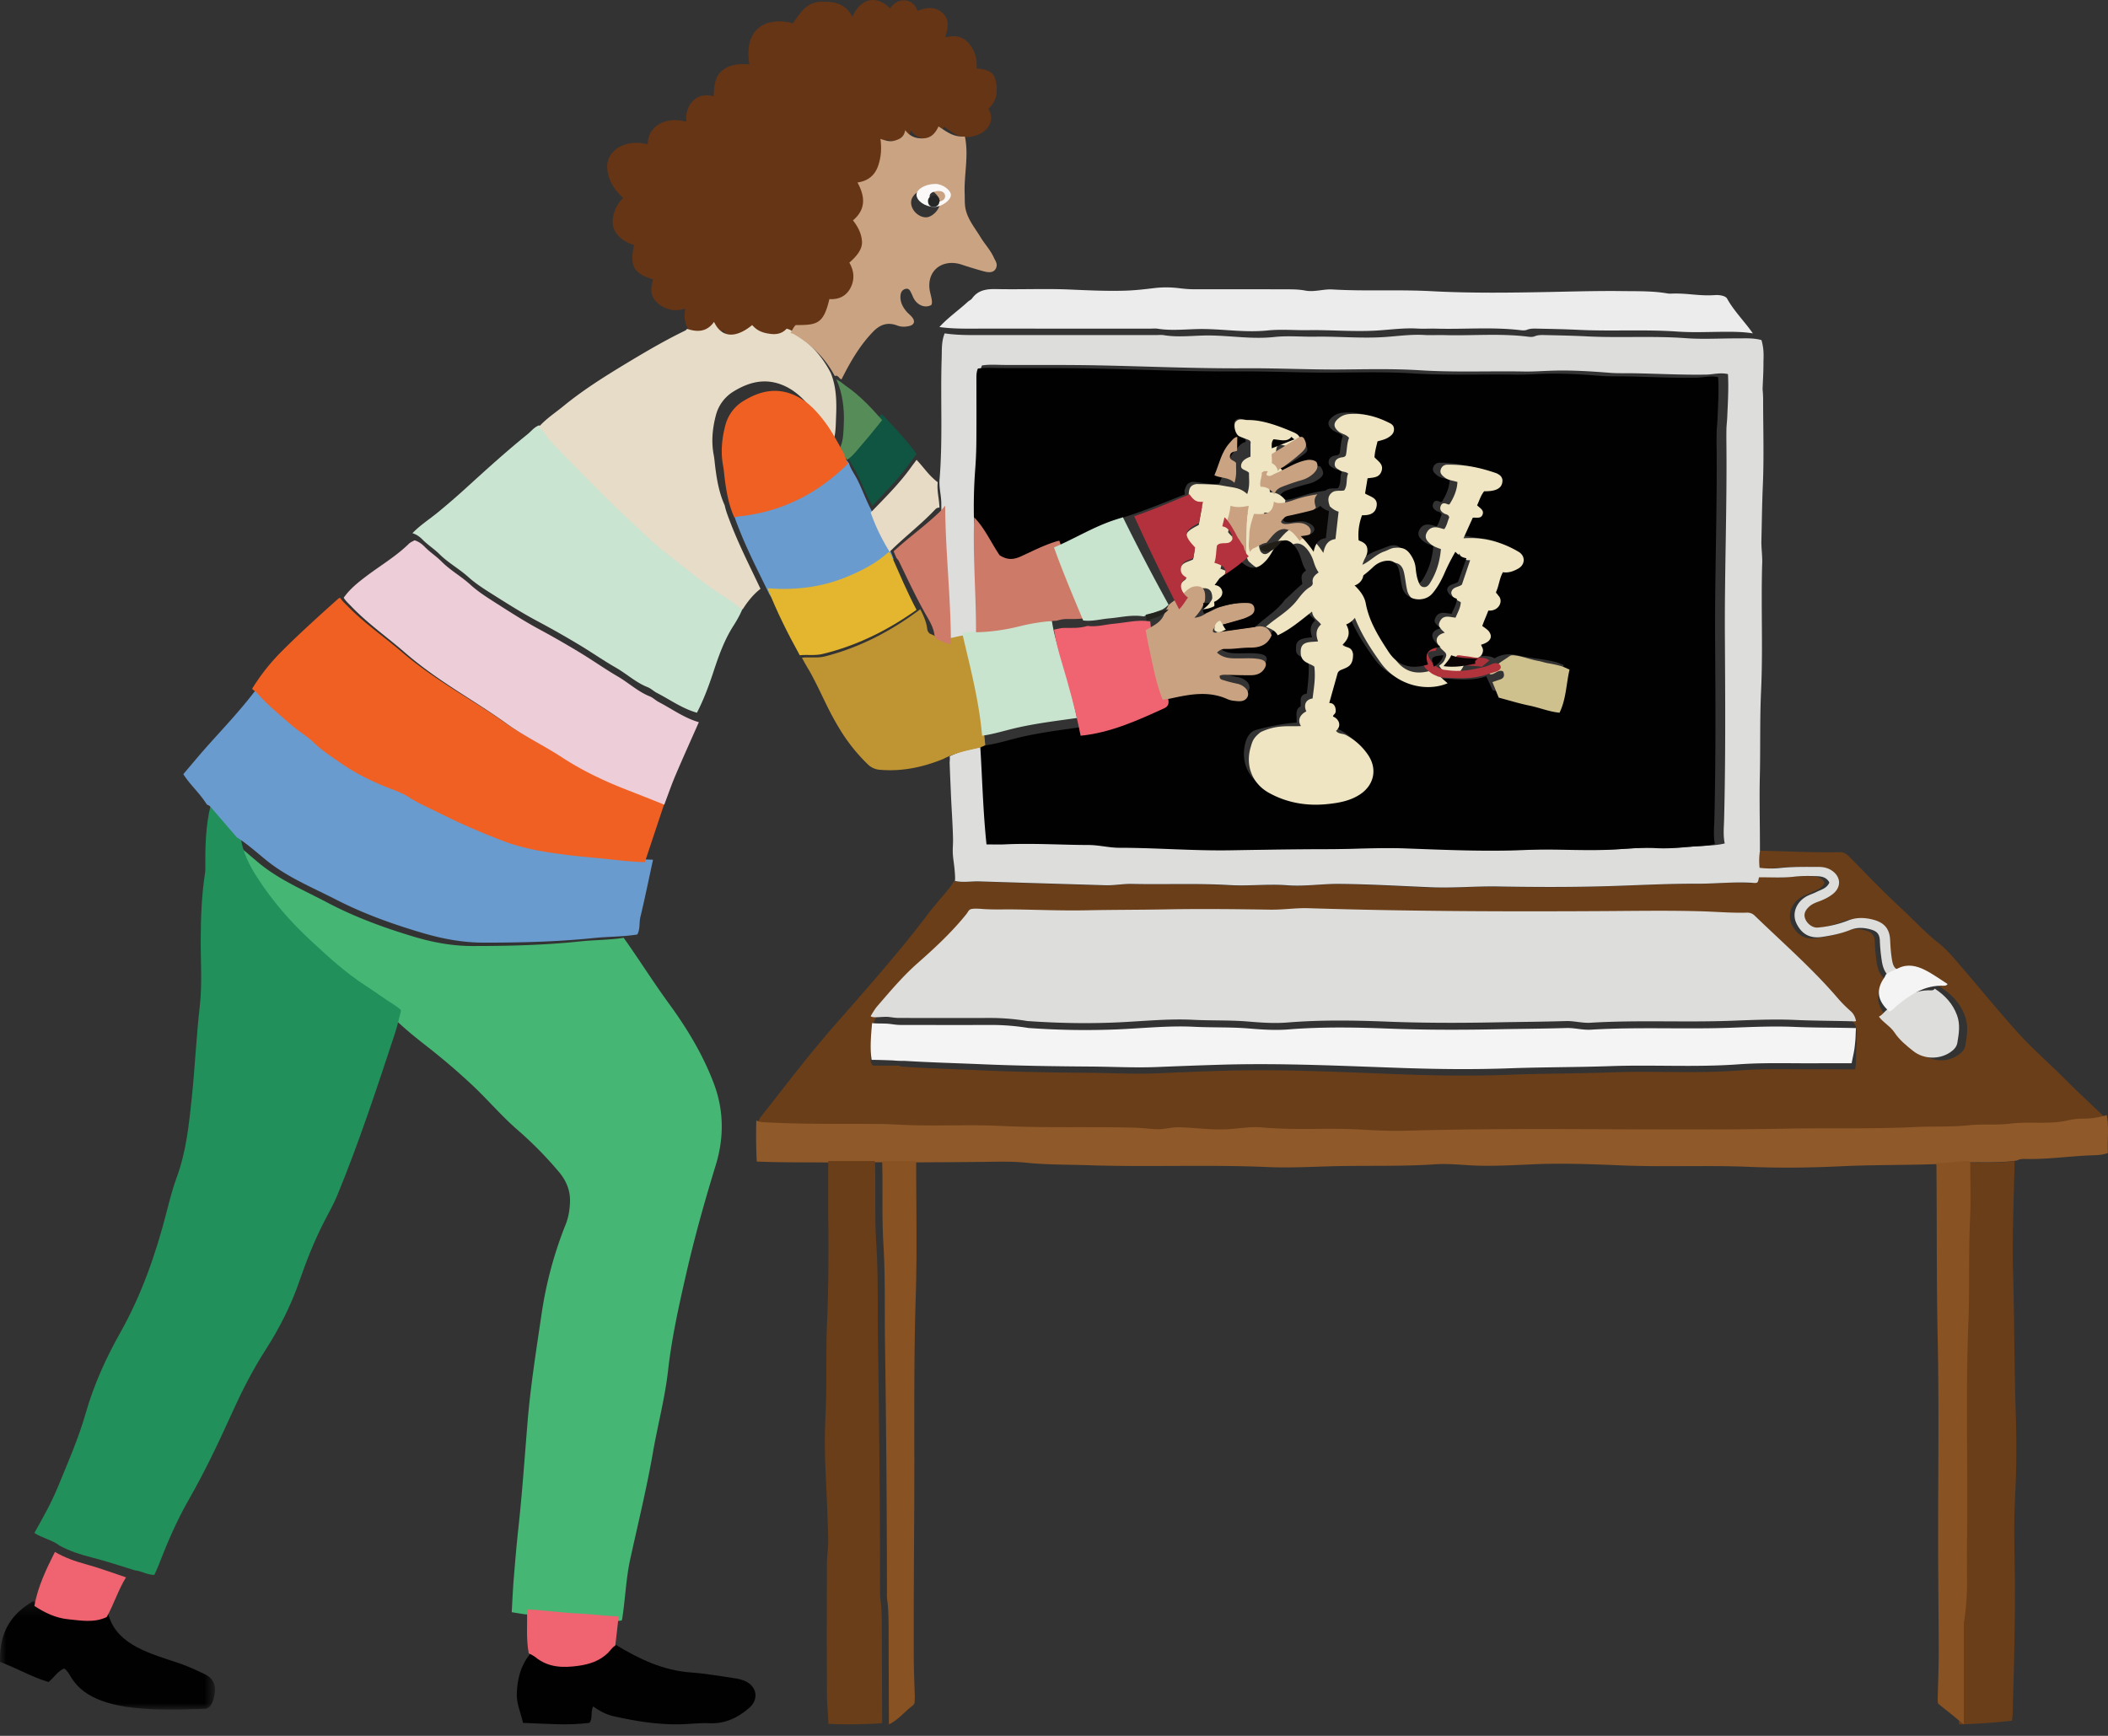 <svg xmlns="http://www.w3.org/2000/svg" xmlns:xlink="http://www.w3.org/1999/xlink" width="170" height="140"><rect width="100%" height="100%" fill="#333333" stroke="none"/><defs><path id="a" d="M0 9.006V.256h17.338v8.75z"/></defs><g fill="none" fill-rule="evenodd"><path fill="#6A3E19" d="M72.501 85.945c.138.096.3.083.453.093 2.028.135 4.06.189 6.09.283 2.966.137 5.938.182 8.91.204 1.785.014 3.57.12 5.358.04a422.15 422.15 0 015.156-.2c4.939-.157 9.869.112 14.802.29 2.834.103 5.677.132 8.509.023 2.722-.106 5.446-.088 8.168-.19 3.435-.13 6.878.113 10.314-.154 2.141-.167 4.287-.074 6.43-.092.912-.008 2.013.006 2.922.006.11-.668.043-1.076.089-1.765.07-.447-.018-.753.049-1.108-.02-.394-.074-.734-.381-1.02-.378-.353-.74-.73-1.064-1.133-2.047-2.537-4.432-4.739-6.696-7.062a.815.815 0 00-.653-.267c-1.251.036-2.499-.083-3.749-.12-2.545-.074-5.09-.032-7.637-.015-7.994.053-15.989.022-23.98-.245-1.029-.034-2.047.138-3.07.123-2.814-.042-5.627-.079-8.44-.024-2.143.042-4.286.033-6.429.08-1.94.04-3.884-.047-5.826-.075-.915-.012-1.836.034-2.743-.055-.526-.051-.831.088-1.132.483-1.166 1.533-2.528 2.877-3.927 4.188-1.202 1.125-2.224 2.422-3.263 3.7-.478.587-.328 1.153-.396 1.983-.037.449-.154.937-.15 1.414.003.175-.059.366.191.615h2.095zM60.98 90.974c-.017-.106.185-.582.335-.84 1.952-2.478 3.77-4.894 5.844-7.27 2.59-2.969 5.223-5.903 7.607-9.053.57-.754 1.203-1.46 1.8-2.193.14-.173.253-.37.378-.555.657.157 1.32.017 1.981.04 3.367.113 6.735.211 10.103.316.715.022 1.42-.126 2.136-.11 2.611.06 5.223-.063 7.835.096 1.535.094 3.077-.108 4.616.015 1.385.11 2.762-.122 4.146-.112 2.478.02 4.95.173 7.425.276 1.785.075 3.563-.097 5.35-.065 3.034.055 6.071.065 9.109-.035 2.273-.074 4.546-.199 6.824-.19 1.537.007 3.074-.18 4.615-.066.085.006.173-.012.247-.019.145-.112-.004-.456.224-.524.878-.006 1.84.141 2.75.032.58-.07 1.16-.064 1.74-.045.418.014.855.05 1.095.527-.2.482-.665.578-1.05.778-.276.144-.586.23-.85.394-.798.497-1.101 1.406-.749 2.165.419.901 1.1 1.276 2.063 1.125.773-.12 1.542-.275 2.268-.576.526-.218 1.044-.197 1.573-.055.578.156.786.39.8 1.006.012.503.074.998.14 1.492.071.545.218 1.066.668 1.434-.035.082-.058.172-.105.245-.674 1.04-.559 1.99.38 2.894.349.502.908.797 1.239 1.323.39.62.942 1.092 1.496 1.551.826.685 2.04.717 2.918.106.288-.2.52-.455.575-.804.12-.758.244-1.507-.024-2.28-.335-.971-.958-1.668-1.77-2.227-.579-.404-1.13-.859-1.744-1.196-.625-.344-1.315-.531-2.015-.142-.484-.068-.671-.247-.774-.83-.099-.557-.134-1.123-.162-1.69-.043-.911-.46-1.414-1.317-1.654-.68-.19-1.357-.22-2.034.044-.793.311-1.614.526-2.464.591-.39.03-.811-.275-.984-.68-.165-.388-.036-.695.24-.98.213-.22.464-.343.74-.445.44-.163.87-.36 1.236-.663.67-.556.638-1.379-.065-1.89-.321-.233-.686-.318-1.073-.32-1.026-.003-2.051-.023-3.075.084a6.908 6.908 0 01-1.682-.011 5.316 5.316 0 01.027-1.379c2.252.014 4.502.179 6.755.115.342-.01.58.135.815.373 1.362 1.378 2.701 2.782 4.12 4.097 1.022.946 1.962 1.982 3.06 2.847.741.584 1.34 1.334 1.958 2.051 1.531 1.776 3.007 3.6 4.586 5.335 1.11 1.22 2.36 2.286 3.517 3.454 1.079 1.087 2.208 2.122 3.31 3.185.14.135.21.243.314.49-.62.178-1.25.284-1.896.28a5.304 5.304 0 00-1.227.13c-1.53.347-3.139.07-4.68.26-1.1.135-2.217.011-3.332.126-1.435.147-2.888.066-4.335.137-3.408.168-6.822.064-10.235.127-10.267.19-20.54-.126-30.81.162-1.242.034-2.488-.022-3.735-.091-2.624-.146-5.26.073-7.888-.163-.913-.082-1.82.07-2.728.13-1.339.091-2.667-.108-4.002-.147-.608-.017-1.186.168-1.79.153-.622-.016-1.242-.106-1.857-.121-3.59-.09-7.18.036-10.772-.134-2.484-.118-4.98.02-7.466-.07-.773-.028-1.552-.077-2.328-.083-3.121-.023-6.244.034-9.363-.14-.206-.012-.397-.037-.577-.138z"/><path fill="#46B674" d="M50.295 75.634c1.25 1.758 2.396 3.59 3.669 5.333 1.447 1.983 2.715 4.08 3.59 6.383.827 2.171.85 4.393.169 6.617-.88 2.87-1.695 5.761-2.365 8.687-.596 2.602-1.182 5.212-1.48 7.871-.253 2.24-.838 4.417-1.224 6.632-.501 2.873-1.195 5.707-1.821 8.555-.34 1.548-.4 3.138-.633 4.702-.012.085-.03.17-.048.266-.272.109-.542-.018-.798.048-1.033-.031-2.06-.178-3.09-.222-1.32-.056-2.626-.256-3.944-.308l-1.051-.17c.05-.871.084-1.734.154-2.593.114-1.4.23-2.8.383-4.197.31-2.837.504-5.686.738-8.53.244-2.96.713-5.884 1.144-8.814a31.8 31.8 0 011.929-7.138c.232-.584.33-1.19.35-1.825.03-.953-.32-1.739-.911-2.436a30.759 30.759 0 00-3.328-3.375c-1.264-1.096-2.348-2.375-3.56-3.525a53.258 53.258 0 00-3.804-3.254c-.981-.77-1.95-1.55-2.823-2.446-.105-.108-.202-.187-.36-.346-.182-.137-.303-.285-.522-.422-.786-.49-1.522-1.061-2.294-1.565-1.583-1.03-2.938-2.31-4.305-3.591-1.638-1.534-3.085-3.223-4.288-5.124-.62-.98-1.135-1.997-1.294-3.165.86.557 1.603 1.261 2.39 1.912 1.657 1.371 3.636 2.2 5.51 3.19 2.212 1.17 4.564 2.032 6.964 2.753 1.558.469 3.142.763 4.759.762 2.9 0 5.8-.068 8.691-.373 1.163-.123 2.342-.104 3.503-.292"/><path fill="#22905B" d="M19.422 67.59c.161 1.168.684 2.187 1.313 3.167 1.222 1.902 2.69 3.592 4.354 5.127 1.388 1.282 2.764 2.562 4.37 3.594.785.504 1.532 1.075 2.33 1.566.377.269.489.34.54.42.023.034-.007.15-.053.312-.149.583-.244 1.016-.431 1.585-1.444 4.38-2.885 8.762-4.64 13.034-.297.723-.688 1.4-1.045 2.096-.796 1.551-1.442 3.165-2.007 4.812-.677 1.973-1.616 3.818-2.743 5.576-1.028 1.603-1.894 3.297-2.675 5.026-1.086 2.402-2.214 4.78-3.525 7.072-.967 1.69-1.734 3.476-2.43 5.29-.096.249-.215.487-.333.753-.564.004-1.034-.32-1.564-.367-1.147-.348-2.283-.74-3.444-1.03-.912-.227-1.79-.513-2.615-.955-.606-.468-1.39-.604-2.052-1.03.688-1.228 1.36-2.413 1.88-3.676.817-1.98 1.676-3.941 2.268-6.008.647-2.262 1.615-4.404 2.77-6.453 1.737-3.084 2.883-6.38 3.755-9.787.238-.928.476-1.862.808-2.76.768-2.079.986-4.254 1.215-6.426.257-2.441.36-4.896.641-7.338.21-1.82.068-3.662.078-5.494.01-1.787.079-3.569.357-5.338.018-.11.018-.223.016-.334-.016-1.722.017-3.44.443-5.123.094.055.21.09.277.169.718.836 1.429 1.679 2.142 2.52"/><path fill="#DDDDDC" d="M141.93 68.635a5.093 5.093 0 00-.027 1.355 7.14 7.14 0 001.69.012c1.028-.106 2.058-.086 3.089-.083.388.001.755.085 1.078.315.707.501.739 1.31.065 1.856-.369.299-.799.491-1.242.651-.277.1-.53.222-.742.437-.278.28-.408.583-.242.965.173.397.596.696.988.667a8.743 8.743 0 002.476-.58c.68-.261 1.361-.231 2.043-.044.862.236 1.28.73 1.324 1.624.028.558.063 1.114.162 1.662.104.572.292.748.778.815-.321.168-.67.287-.954.52-.452-.361-.6-.873-.672-1.408a13.201 13.201 0 01-.14-1.466c-.014-.605-.222-.835-.803-.988-.532-.14-1.053-.16-1.581.053-.73.296-1.502.448-2.278.567-.968.148-1.653-.22-2.073-1.106-.355-.746-.05-1.639.752-2.127.265-.161.576-.246.854-.387.386-.197.855-.291 1.055-.765-.242-.468-.68-.504-1.101-.518-.582-.019-1.164-.024-1.747.045-.915.107-1.931.042-2.814.049-.048.021-.03.325-.174.434a.656.656 0 01-.249.019c-1.548-.112-3.093.071-4.636.065-2.29-.01-4.573.114-6.857.187-3.052.097-6.103.087-9.152.034-1.795-.032-3.581.137-5.375.064-2.486-.102-4.97-.253-7.46-.272-1.39-.01-2.773.218-4.165.11-1.547-.12-3.096.078-4.638-.014-2.624-.156-5.248-.035-7.872-.094-.72-.017-1.428.13-2.146.107-3.384-.103-6.768-.2-10.151-.31-.664-.023-1.33.115-1.99-.04.04-.126.013-.484.005-.598-.062-.915-.191-1.285-.17-1.997.006-.225.024-.522.02-.742-.024-1.239-.121-2.475-.172-3.713-.033-.814-.073-1.631-.1-2.448-.006-.174.042-.35-.001-.55.935-.472 1.792-.587 2.803-.803.161 2.611.223 5.231.502 7.86.561 0 1.01.018 1.456-.004 2.288-.11 4.574.045 6.86.051.826.003 1.651.224 2.477.225 3.03.001 6.053.256 9.084.203a480.6 480.6 0 017.873-.09c2.086-.002 4.168-.139 6.258-.063 3.272.12 6.546.27 9.824.128 2.511-.11 5.027.12 7.539-.06 1.006-.073 2.015-.139 3.026-.088.719.036 1.438.01 2.151-.07.861-.098 1.74-.044 2.653-.26-.139-.668-.066-1.31-.05-1.954.124-4.892.092-9.785.063-14.677-.032-5.228.177-10.455.122-15.684a40.13 40.13 0 01.002-1.072c.005-.335.053-.669.066-1 .048-1.153.123-2.308.058-3.468-.623-.146-1.196.032-1.772.042-1.975.033-3.946-.081-5.92-.111-.605-.01-1.214.014-1.816-.034-1.565-.125-3.13-.223-4.7-.172-.74.024-1.48.08-2.219.067-2.802-.05-5.603.077-8.407-.1-2.08-.132-4.173-.084-6.26-.065-2.603.023-5.204-.113-7.807-.096-3.993.027-7.981-.159-11.971-.237-2.49-.048-4.983-.024-7.474-.033-.603-.002-1.207-.058-1.817.042-.132.303-.119.614-.119.924.001 1.632.01 3.263-.003 4.895a32.977 32.977 0 01-.09 2.275 40.827 40.827 0 00-.097 4.484c-.118 3.083.16 6.16.15 9.24-.287.018-.585-.024-.843.154-.622.041-1.214.324-1.853.223.004-3.705-.412-7.394-.423-11.098-.01-.671-.211-1.33-.132-2.006.257-3.223.055-6.452.162-9.675.021-.66-.026-1.36.242-2.004 1.132.17 2.273.135 3.413.136h13.669c.201 0 .408-.024.605.01 1.19.203 2.527.007 3.723.023 1.765.025 3.404.314 5.173.123 1.087-.117 2.197-.008 3.297-.025 1.85-.03 3.693.15 5.549.031 1.088-.07 2.178-.235 3.277-.167.514.03 1.033-.008 1.548.007 2.26.066 4.525-.153 6.781.128.176.021.378.038.533-.027.306-.128.616-.107.927-.1 1.093.023 2.186.046 3.28.102 2.66.136 5.327-.05 7.992.146 1.362.1 2.737.015 4.106.018.669.002 1.341-.05 1.998.136.161.564.19 1.007.16 1.715.001 1.043-.04 1.357-.07 2.245a9 9 0 01.044 1c.003 2.255.074 4.513-.024 6.764-.065 1.49-.078 2.979-.116 4.468-.015.584.102 1.334.06 1.92-.096 3.619.073 6.758-.087 10.228-.105 2.274-.045 4.543-.098 6.813-.047 2.018.014 4.036.007 6.054"/><path fill="#663515" d="M56.145 27.153c-.805-.516-1.058-1.277-.886-2.262-.815.27-1.508.106-2.137-.373-.694-.528-.691-1.238-.457-1.99-1.571-.462-1.895-1.047-1.534-2.772-.757-.19-1.551-.782-1.699-1.574-.135-.725.246-1.67.82-2.224-1.168-1.007-1.597-2.511-1.047-3.402.531-.86 1.756-1.254 3.035-.914-.033-1.43 1.43-2.302 3.12-1.822-.175-1.171.687-2.482 2.183-2.052.057-.781.067-1.592.755-2.124.64-.493 1.383-.505 2.14-.452-.536-3.13 1.676-3.85 3.498-3.308.6-.796 1.05-1.723 2.303-1.744 1.072-.018 1.955.133 2.506 1.23.53-1.337 1.828-1.935 3.043-.684.614-.99 1.91-.823 2.196.195.638-.27 1.39-.402 2.016.15.629.553.431 1.247.235 1.981.766-.2 1.423-.093 1.93.524.463.562.642 1.217.594 1.978.528.076 1.159.117 1.417.657.225.468.224.914.185 1.413-.033.42-.33.919-.654 1.187.564.933-.024 1.762-.832 2.096-.199.082-.417.116-.627.173-1.056.087-1.462-.407-2.126-.829-.271.596-.62.955-1.226.976-.55.02-1.036-.106-1.457-.67-.091.586-.46.741-.843.856-.387.117-.73-.01-1.148-.143.1.764.057 1.492-.187 2.207-.27.79-.814 1.243-1.664 1.368.64 1.182.67 2.217-.363 3.104.406.467.68.947.75 1.78.054.742-.664 1.359-1.04 1.686.393.696.431 1.381.103 2.043-.349.706-.975.996-1.712.94-.479 2.086-1.025 2.124-2.722 2.132-.034.044-.096.11-.142.185-.094.152-.179.308-.267.462-.47.508-1.058.483-1.655.362-.384-.079-.76-.197-1.116-.291-1.179.957-2.433.802-3.109-.61-.582.81-1.349.829-2.179.555"/><path fill="#699BCF" d="M19.095 67.531c-.713-.829-1.423-1.66-2.141-2.483-.067-.077-.184-.112-.277-.167-.499-.811-1.212-1.461-1.758-2.237-.038-.054-.073-.11-.136-.206.625-.732 1.243-1.483 1.891-2.21 1.298-1.456 2.646-2.872 3.831-4.421.053-.07.131-.119.197-.178.155.128.327.24.46.385.846.917 1.82 1.69 2.773 2.495.581.49 1.25.859 1.803 1.38.632.596 1.376 1.061 2.09 1.549 1.085.74 2.262 1.33 3.492 1.835.72.296 1.497.512 2.151.928.798.507 1.675.858 2.513 1.268a56.608 56.608 0 005.122 2.18c1.747.652 3.6.92 5.453 1.143.87.105 1.744.17 2.615.255 1.162.114 2.32.259 3.489.291-.335 1.539-.649 3.083-1.017 4.614-.114.471-.007.974-.252 1.418-1.178.186-2.375.167-3.555.288-2.936.301-5.88.368-8.824.368-1.64 0-3.25-.29-4.83-.75-2.438-.712-4.825-1.563-7.07-2.715-1.903-.976-3.911-1.793-5.594-3.145-.798-.642-1.553-1.336-2.426-1.885"/><path fill="#8F592A" d="M60.995 90.365c.18.104.37.13.576.143 3.116.179 6.236.12 9.354.144.774.006 1.553.057 2.325.086 2.484.093 4.977-.05 7.458.071 3.588.176 7.175.046 10.76.138.615.016 1.235.108 1.856.125.603.016 1.18-.175 1.788-.157 1.333.04 2.66.245 3.998.152.908-.064 1.813-.22 2.725-.135 2.624.244 5.258.018 7.88.168 1.246.072 2.49.13 3.731.093 10.259-.296 20.52.03 30.778-.166 3.409-.065 6.82.042 10.223-.13 1.446-.074 2.897.01 4.33-.142 1.115-.119 2.23.009 3.329-.13 1.54-.195 3.146.09 4.676-.269a5.141 5.141 0 011.226-.132 6.504 6.504 0 001.893-.29c.193 1.017.032 2.039.096 3.055-.41.155-.786.173-1.163.185-1.87.056-3.728.354-5.604.297a1.268 1.268 0 00-.586.128c-1.243.188-2.494.127-3.744.142-.954-.073-1.89.221-2.843.15-2.52.086-5.043.05-7.559.17-2.476.118-4.951.152-7.422.048-3.39-.143-6.781.024-10.167-.113-2.386-.095-4.772-.199-7.155-.098-1.515.064-3.029.154-4.544.115-1.159-.03-2.312-.19-3.475-.11-2.896.196-5.798.076-8.696.168-1.605.05-3.21.124-4.816.054-4.815-.21-9.634.015-14.448-.148-1.67-.057-3.343-.028-5.011-.202-1.154-.12-2.317-.08-3.477-.067-1.762.021-3.524.026-5.287.038l-2.828-.006H67.53v4.538c-.144-.334-.084-.689-.087-1.035-.008-1.14-.003-2.279-.003-3.483-2.17-.024-4.269.011-6.412-.078a42.183 42.183 0 01-.034-3.317"/><path fill="#F06022" d="M52.004 69.536c-1.158-.032-2.306-.18-3.458-.296-.863-.087-1.729-.153-2.591-.26-1.838-.227-3.673-.501-5.405-1.165a55.343 55.343 0 01-5.078-2.222c-.83-.419-1.699-.777-2.49-1.293-.649-.424-1.418-.644-2.132-.946-1.22-.515-2.386-1.117-3.46-1.871-.709-.497-1.446-.97-2.073-1.58-.547-.53-1.21-.905-1.786-1.405-.945-.82-1.91-1.61-2.748-2.544-.133-.148-.304-.262-.457-.392a16.367 16.367 0 012.297-2.935c1.506-1.517 3.097-2.944 4.687-4.37.03-.027.08-.03.12-.045.168.269.407.472.624.695 1.333 1.365 2.907 2.442 4.35 3.676 1.375 1.176 2.876 2.19 4.406 3.16 1.318.835 2.651 1.654 3.927 2.553 1.427 1.006 3.011 1.737 4.475 2.676 1.601 1.025 3.313 1.838 5.078 2.522 1.1.426 2.202.845 3.297 1.284l-1.583 4.758"/><path fill="#C9E4D0" d="M60.054 48.642c-.216.655-.538 1.255-.909 1.833-.732 1.142-1.183 2.413-1.605 3.695-.373 1.134-.788 2.252-1.336 3.313-1.177-.332-2.166-1.052-3.237-1.603-.253-.13-.466-.35-.726-.453-.953-.373-1.702-1.08-2.578-1.582-.95-.543-1.857-1.172-2.795-1.744a74.47 74.47 0 00-3.61-2.049c-1.181-.632-2.318-1.352-3.453-2.067-.705-.445-1.424-.894-2.04-1.45-.74-.665-1.617-1.137-2.33-1.846-.412-.41-.929-.735-1.35-1.16-.232-.236-.5-.43-.824-.525.611-.64 1.357-1.115 2.037-1.67a57.373 57.373 0 002.35-2.035c1.6-1.456 3.2-2.91 4.885-4.268.308-.248.547-.585.937-.726.423.205.578.659.885.974 2.293 2.347 4.622 4.656 7.063 6.847.706.634 1.39 1.3 2.142 1.873 1.768 1.346 3.49 2.76 5.406 3.898.378.225.676.57 1.088.745"/><path fill="#E7DCC7" d="M59.898 49.14c-.409-.18-.705-.533-1.08-.763-1.904-1.165-3.615-2.612-5.37-3.99-.748-.587-1.427-1.268-2.129-1.917-2.424-2.243-4.738-4.605-7.016-7.008-.305-.322-.46-.787-.88-.997.588-.676 1.333-1.153 2.012-1.71 1.557-1.276 3.254-2.346 4.962-3.38 1.593-.963 3.2-1.91 4.875-2.72.055-.026.094-.088.141-.133.827.277 1.592.258 2.171-.562.674 1.43 1.902 1.224 3.077.256.344.408.751.577 1.134.656.594.123 1.179.148 1.648-.366.1.037.209.059.3.114 1.386.843 2.492 1.973 3.251 3.456.47 1.15.483 2.36.43 3.579-.029.694-.017 1.393-.263 2.057-.495-.858-.948-1.746-1.55-2.533-.7-.917-1.475-1.725-2.57-2.151-1.403-.545-2.68-.195-3.888.547a3.17 3.17 0 00-1.415 1.899c-.282 1.057-.389 2.146-.176 3.244.047.245.067.496.095.745.133 1.132.316 2.252.788 3.297.095.466.273.9.44 1.34.705 1.85 1.603 3.606 2.445 5.388-.58.453-1.037 1.023-1.432 1.651"/><path fill="#EDCDD8" d="M33.43 43.576c.325.096.592.292.825.53.42.432.936.762 1.348 1.177.713.719 1.59 1.196 2.328 1.87.616.564 1.335 1.018 2.04 1.469 1.134.725 2.27 1.454 3.45 2.095a74.157 74.157 0 013.608 2.075c.938.58 1.845 1.217 2.793 1.767.875.51 1.624 1.225 2.576 1.603.26.104.474.327.727.459 1.07.558 2.058 1.288 3.234 1.625-.63 1.427-1.274 2.848-1.884 4.284-.331.777-.605 1.58-.904 2.37-1.082-.443-2.172-.864-3.26-1.293-1.744-.69-3.435-1.508-5.018-2.542-1.447-.945-3.013-1.682-4.424-2.696-1.26-.906-2.578-1.73-3.881-2.573-1.512-.976-2.996-1.999-4.355-3.184-1.426-1.242-2.983-2.328-4.3-3.703-.215-.225-.45-.43-.616-.7.504-.719 1.18-1.252 1.864-1.767 1.138-.858 2.372-1.583 3.4-2.593.123-.12.299-.183.45-.273"/><path fill="#ECECEC" d="M141.359 26.887c-.666-.11-1.324-.126-1.99-.128-1.363-.003-2.733.077-4.089-.017-2.654-.185-5.31-.01-7.959-.138-1.09-.053-2.177-.075-3.266-.097-.31-.007-.618-.027-.923.095-.154.061-.356.046-.531.025-2.247-.265-4.502-.059-6.752-.12-.514-.015-1.03.022-1.542-.008-1.095-.063-2.18.093-3.264.159-1.848.113-3.684-.058-5.526-.03-1.094.017-2.2-.087-3.283.024-1.762.181-3.394-.093-5.151-.116-1.192-.015-2.523.17-3.708-.023-.196-.031-.402-.008-.603-.008l-13.612-.001c-1.135 0-2.27.033-3.4-.128.681-.755 1.533-1.338 2.279-2.027.11-.102.271-.165.355-.281.485-.679 1.173-.77 1.98-.752 1.964.043 3.934-.05 5.895.035 1.49.065 2.98.135 4.47.092.768-.023 1.54-.11 2.308-.203a8.334 8.334 0 012.003-.001c.397.048.791.088 1.189.089 2.39.004 4.78-.003 7.17.006.62.002 1.235-.017 1.86.102.72.137 1.462-.134 2.185-.091 2.651.158 5.31-.003 7.953.138 3.213.172 6.424.127 9.63.064 1.936-.039 3.874-.095 5.81-.07 1.165.015 2.407-.018 3.562.178.11.019.222.033.331.028 1.36-.06 2.224.211 3.584.117.29-.02.824.035.962.29.522.959 1.456 1.902 2.073 2.797"/><path fill="#6A3E19" d="M66.792 98v-4.358h3.769c.072 2.22-.038 4.438.107 6.662.17 2.616.096 5.248.136 7.872.101 6.679.17 13.387.17 20.067 0 .225-.013.453.019.673.13.906.12 1.783.122 2.7.007 2.451.017 4.902.026 7.353 0 0-.319.037-.496.044-1.245.055-2.526.095-3.843.013-.013-.804-.105-1.49-.11-2.244-.02-3.578-.014-7.156-.003-10.734.002-.627.118-1.25.103-1.883-.048-2.022-.151-4.041-.236-6.061a46.79 46.79 0 01.025-4.116c.113-2.452.01-4.907.117-7.356.126-2.878.131-5.754.094-8.632m91.756-4.222c1.307-.014 2.616.044 3.917-.136-.05 2.991-.208 5.986-.12 8.973.108 3.732.086 7.465.21 11.196.073 2.202.081 4.408-.037 6.612-.118 2.18-.068 4.364-.036 6.546.036 2.408-.017 4.815-.065 7.22-.025 1.303-.077 2.607-.097 3.911-.003.2-.033.4-.058.679a49.463 49.463 0 01-4.273.294v-8.048c0-.045 0-.09.007-.134.2-1.149.284-2.305.273-3.47a135.02 135.02 0 010-3.307c.083-5.776-.132-11.553.117-17.33.12-2.779.004-5.566.146-8.349.08-1.549.016-3.104.016-4.657"/><path fill="#C9A382" d="M74.656 17.528c.503.015 1.142-.632 1.15-1.162.008-.49-.566-1.092-1.042-1.096-.672-.005-1.288.502-1.288 1.061-.001.599.572 1.18 1.18 1.197m-7.336 12.8c-.764-1.441-1.875-2.542-3.27-3.361-.09-.054-.2-.075-.3-.11.089-.152.174-.306.267-.455.047-.074.109-.14.143-.183 1.7-.007 2.247-.045 2.726-2.098.738.055 1.365-.23 1.715-.924.328-.652.29-1.326-.104-2.012.445-.402 1.073-.998 1.018-1.729-.047-.63-.32-1.165-.727-1.682 1.035-.873 1.004-1.892.364-3.055.85-.123 1.396-.569 1.666-1.346.244-.704.288-1.42.187-2.172.406.14.762.255 1.15.141.383-.113.753-.266.845-.843.422.555.908.679 1.458.66.608-.022.957-.375 1.229-.96.664.414 1.138.86 2.129.815.326 1.546-.083 3.09-.019 4.637.018.42-.016.835.084 1.256.201.845.755 1.49 1.184 2.203.34.565.808 1.05 1.085 1.662.13.287.35.529.15.906-.199.355-.619.296-.962.206a34.425 34.425 0 01-1.767-.536 2.567 2.567 0 00-.771-.14c-1.222-.012-1.99.893-1.836 2.112.054.427.305 1.037.136 1.284-.515.27-1.08.008-1.372-.469-.092-.15-.148-.32-.228-.478-.1-.2-.196-.432-.48-.355-.26.071-.378.268-.4.546-.036.503.174.905.48 1.27.143.168.326.302.463.474.254.318.169.601-.22.697-.321.079-.653.092-.976-.032-.762-.292-1.373-.104-1.95.49-1.094 1.127-1.855 2.463-2.553 3.849-.205-.04-.26-.387-.544-.267"/><path fill="#BF9432" d="M79.025 60.295c-1.006.226-2.019.425-2.948.914-1.639.669-3.324 1.026-5.097.877a1.541 1.541 0 01-1.01-.454 14.135 14.135 0 01-2.211-2.763c-1.056-1.717-1.45-2.87-2.414-4.638-.088-.161-.39-.636-.671-1.185.616-.072 1.235.05 1.856-.107 2.818-.717 5.346-2.05 7.685-3.8.256.501.493 1.01.56 1.582.024.204.14.366.295.423.304.11.57.348.917.323.636.105 1.225-.189 1.843-.232.65 2.938 1.382 5.86 1.627 8.878l-.432.182"/><path fill="#885222" d="M71.686 139.073c-.009-2.457-.019-4.914-.024-7.37-.003-.92.006-1.799-.116-2.706-.03-.221-.016-.45-.017-.675a1439.73 1439.73 0 00-.16-20.112c-.037-2.63.033-5.268-.127-7.891-.136-2.23-.033-4.453-.1-6.677l2.744.005c-.004 3.63.082 7.263-.034 10.89-.174 5.432-.099 10.865-.12 16.297-.017 4.237-.055 8.476-.041 12.714.004 1.082.046 2.164.085 3.245.006.167-.022.547-.022.547-.06.183-.203.252-.372.395-.553.463-1.032 1.028-1.696 1.338m87.205-45.419c0 1.557.059 3.116-.015 4.67-.131 2.79-.024 5.585-.135 8.372-.23 5.793-.032 11.585-.109 17.376-.014 1.106-.01 2.211 0 3.317a20.638 20.638 0 01-.252 3.48c-.007.043-.006.09-.006.134v7.88c.005.05 0 .19 0 .19-.089-.053-.205-.17-.48-.383-.451-.39-1.035-.826-1.53-1.238-.052-.043-.115-.046-.096-.584.031-1.196.082-2.391.08-3.587-.003-2.845-.042-5.69-.047-8.534-.01-5.599.083-11.2-.037-16.796-.1-4.629-.054-9.255-.1-13.882 0-.09-.015-.18-.023-.27.923.068 1.828-.216 2.75-.145"/><path fill="#010101" d="M49.644 132.65c1.878 1.136 3.818 2.082 6.094 2.239 1.215.084 2.42.312 3.63.483.192.027.382.085.566.148 1.071.37 1.345 1.482.482 2.232-.89.774-1.946 1.29-3.193 1.23-.788-.038-1.647.076-2.435.089-1.795.029-3.5-.255-5.252-.64-.616-.135-1.167-.422-1.706-.805-.215.473-.018.958-.287 1.324-1.776.226-3.292.079-5.365.005-.176-.814-.538-1.558-.501-2.394.047-1.116.29-2.17 1.008-3.081.106-.135.19-.288.402-.275.17.092.358.163.509.28.971.747 2.09.767 3.239.616.832-.109 1.618-.341 2.248-.923.188-.174.327-.399.561-.527"/><path fill="#699BCF" d="M62.047 47.934c-.852-1.765-1.759-3.502-2.471-5.334-.17-.436-.35-.867-.446-1.328.13-.024.26-.058.392-.072 3.375-.346 6.271-1.746 8.728-4.114l.215.275c.147.492.466.898.69 1.35.443.89.758 1.842 1.265 2.7a16.136 16.136 0 001.44 3.134l.205.546c-1.034.983-2.275 1.626-3.563 2.164-2.019.843-4.134 1.077-6.3.903l-.155-.224"/><g transform="translate(0 128.874)"><mask id="b" fill="#fff"><use xlink:href="#a"/></mask><path fill="#010101" d="M8.652 1.104l.17.49c.773 2.251 3.352 2.913 5.66 3.688.698.234 1.37.556 2.036.874.53.254.846.675.818 1.296-.025.56-.236 1.473-.798 1.491-2.456.08-6.005.23-8.355-.654-1.053-.398-1.89-.952-2.465-1.911-.143-.238-.275-.498-.544-.688-.524.223-.82.735-1.26 1.095-1.365-.413-2.456-1.067-3.91-1.626C-.053 3.311.514 1.798 2.012.7c.21-.155.432-.295.648-.442.86.52 1.771.92 2.783 1.013 1.074.098 2.16.293 3.209-.166" mask="url(#b)"/></g><path fill="#E4B62F" d="M61.902 47.446c2.149.166 4.248-.059 6.25-.867 1.279-.516 2.51-1.133 3.536-2.076.061.088.138.168.18.264.658 1.483 1.286 2.98 2.045 4.418-2.308 1.641-4.804 2.89-7.584 3.561-.614.149-1.224.033-1.832.102-.968-1.753-1.842-3.488-2.595-5.402"/><path fill="#F06370" d="M8.604 130.419c-1.02.486-2.077.28-3.123.176-.985-.099-1.872-.524-2.71-1.075.287-1.57.96-2.967 1.657-4.354.781.456 1.611.752 2.475.987 1.1.299 2.174.704 3.26 1.064-.628 1.006-.976 2.17-1.559 3.202m41.018 2.298c-.25.145-.397.398-.598.595-.67.656-1.507.918-2.393 1.041-1.223.17-2.414.148-3.448-.696-.16-.13-.36-.211-.542-.315-.225-1.173-.106-2.36-.135-3.54 1.383.056 2.754.269 4.14.33 1.082.046 2.16.203 3.245.237l-.27 2.348"/><path fill="#0F5542" d="M70.359 40.795c-.516-.852-.837-1.797-1.288-2.682-.228-.449-.552-.852-.701-1.34.503-.379.832-.91 1.217-1.389.524-.652 1.007-1.336 1.508-2.007.938.985 2.033 2.134 2.818 3.228 0 0-.293.397-.478.66-.902 1.282-2.01 2.39-3.076 3.53"/><path fill="#E7DBC6" d="M70.217 41.341c1.111-1.158 2.264-2.283 3.203-3.584.193-.268.498-.67.498-.67.677.723.962 1.233 1.705 1.807-.084.69.128 1.363.138 2.048a.414.414 0 00-.317.12c-1.154 1.229-2.51 2.251-3.7 3.441a15.91 15.91 0 01-1.527-3.162"/><path fill="#558C57" d="M71.141 33.882c-.518.633-1.018 1.278-1.561 1.894-.399.451-.74.953-1.26 1.31l-.226-.258-.325-.76c.261-.617.25-1.267.28-1.911.056-1.131-.103-2.493-.603-3.561.31.148.468.312.722.494 1.156.786 2.079 1.777 2.973 2.792"/><path fill="#DDDDDC" d="M70.217 81.95s.305-.535.51-.774c1.04-1.203 2.06-2.424 3.26-3.484 1.4-1.233 2.76-2.499 3.926-3.942.3-.372.131-.505 1.13-.454.906.083 1.826.04 2.74.051 1.942.026 3.884.109 5.822.07 2.141-.044 4.283-.035 6.423-.074 2.811-.053 5.622-.018 8.433.022 1.022.014 2.04-.148 3.067-.116 7.986.252 15.973.28 23.962.231 2.543-.016 5.086-.055 7.63.015 1.248.034 2.495.146 3.745.112a.839.839 0 01.653.252c2.262 2.186 4.645 4.26 6.69 6.647.324.38.686.735 1.063 1.067.308.27.405.709.401.784.004-.075 0 0 0 0s-.096.026-.243.013c-1.569-.044-3.122-.04-4.673-.11-1.705-.075-3.421.003-5.135.067-3.783.141-7.575-.073-11.36.16-.669.04-1.316-.158-1.989-.136-1.845.057-3.692.066-5.537.102-2.936.058-5.876.06-8.818-.055-2.686-.106-5.386-.151-8.081.068-1.053.086-2.125.013-3.194-.078-1.457-.122-2.93-.063-4.398-.137-2.084-.106-4.168.125-6.252.213-2.333.1-4.674.054-7.009-.107-.044-.002-.09 0-.133-.008a18.443 18.443 0 00-3.106-.249c-2.41.01-4.82.003-7.231 0-.265 0-.526-.04-.79-.075-.502-.068-1.359.125-1.506-.074"/><path fill="#F5F4F4" d="M72.565 85.557c-.291 0-.467-.03-.67-.037-.485-.017-1.088-.04-1.599-.04-.147-.893-.06-1.955.034-2.963.519.056 1.003.005 1.504.073.263.035.524.073.789.074 2.407.002 4.814.01 7.22 0a18.666 18.666 0 013.102.246c.044.007.089.005.133.008a63.77 63.77 0 006.999.105c2.081-.087 4.162-.315 6.244-.21 1.466.073 2.936.015 4.391.136 1.068.088 2.138.16 3.19.076 2.69-.216 5.387-.171 8.07-.067 2.938.113 5.873.111 8.805.054 1.843-.036 3.687-.044 5.53-.1.672-.022 1.318.174 1.986.133 3.78-.23 7.566-.018 11.344-.157 1.711-.064 3.425-.14 5.128-.065 1.548.068 3.343.05 4.909.095-.032.547-.021.762-.07 1.203-.059.705-.167 1.013-.276 1.633-.907 0-1.817-.006-2.727.001-2.139.017-4.28-.069-6.416.086-3.428.248-6.863.023-10.291.143-2.716.095-5.433.078-8.15.176-2.826.102-5.663.075-8.49-.02-4.922-.166-9.841-.416-14.769-.27-1.715.051-3.43.115-5.144.186-1.783.074-3.565-.024-5.347-.037-2.964-.02-5.93-.062-8.89-.19-2.025-.087-4.052-.138-6.076-.263-.153-.01-.28.007-.463-.009"/><path fill="#DDDDDC" d="M156.028 79.735c.825.541 1.458 1.216 1.8 2.156.271.749.145 1.474.024 2.208-.056.338-.292.584-.585.778-.892.592-2.126.56-2.965-.102-.563-.445-1.124-.901-1.521-1.502-.336-.509-.904-.795-1.26-1.28.256-.113.402-.346.603-.517 1.041-.887 2.134-1.665 3.62-1.604.12.005.22-.03.284-.137"/><path fill="#F5F4F4" d="M157.065 79.365c-.065.105-.17.14-.294.135-1.548-.06-2.684.706-3.767 1.58-.21.17-.361.399-.627.51-.992-.864-1.114-1.77-.402-2.762.05-.07.075-.156.111-.234.3-.227.667-.343 1.004-.506.741-.371 1.47-.193 2.132.135.649.322 1.231.757 1.843 1.142"/><path fill="#010101" d="M79.06 60.285l.43-.175c.965-.133 1.889-.44 2.833-.66 1.638-.38 3.305-.583 4.967-.823 2.317-.225 4.4-1.169 6.484-2.108.298-.134.36-.364.305-.654.218-.034.44-.055.656-.102 1.482-.322 2.961-.596 4.43.065.16.071.342.1.517.121.197.023.404.049.595.012.49-.094.65-.603.305-.96a1.302 1.302 0 00-.695-.371 9.301 9.301 0 01-.966-.243c-.17-.053-.421-.061-.378-.37.235-.097.477-.067.72-.06.577.016 1.155.032 1.732.027.39-.004.758-.106 1-.44.298-.411.175-.697-.327-.793-.525-.1-1.057-.059-1.587-.058-.602 0-1.222.028-1.75-.449.21-.194.406-.288.633-.279.646.026 1.285-.102 1.925-.097.779.006 1.396-.19 1.72-.956.992-.462 1.818-1.173 2.737-1.894.048.53.488.7.71 1.03-.445.398-.406.865-.235 1.347-.628.078-1.34.084-1.299.87-.082.712.536.712.982.893.1.926-.004 1.85-.118 2.784-.655.102-.466.625-.497 1.028-.494.25-.274.777-.329 1.311-.99.052-2.369.329-3.258.587-.441.13-.704.492-.842.957-.434 1.464.12 2.897 1.456 3.638 1.444.8 3.008 1.059 4.633.894.901-.091 1.799-.245 2.59-.76 1.124-.733 1.416-2.002.687-3.118a4.848 4.848 0 00-1.81-1.634c-.23-.124-.657.052-.856-.218.238-.417.088-.957-.147-1.244.012-.233.156-.409.08-.694-.013-.134-.275-.115-.382-.382l.655-2.341c.045-.158.149-.243.307-.308.563-.23.931-.521.933-1.236-.046-.565-.609-.48-.842-.757.497-.468.66-.98.295-1.62.269-.102.475-.272.692-.525.536 1.35 1.272 2.48 2.06 3.58 1.267 1.768 3.597 2.36 5.319 1.63.107.003.213-.01.322-.004 1.143.057 2.292.21 3.41-.182.173.38.344.761.508 1.124.85.201 1.662.428 2.486.578.823.15 1.594.32 2.442.517.538-.99.538-2.076.811-3.124-.228-.085-.448-.19-.68-.25-.966-.25-1.972-.294-2.94-.518-.703-.163-1.341-.153-1.96.23-.338-.217-.717-.187-1.095-.194-.389-.007-.56-.057-1.162-.118.205-.076.424-.122.563-.32.195-.28-.117-.545-.039-.812.707-.195.669-.546.297-1.026-1.006-.426.073-1.15.276-1.69.766-.18.902-.4.687-1.128-.038-.128-.12-.248-.062-.377.225-.502.262-1.07.535-1.552.463.074.859-.085 1.22-.289.567-.322.582-1.01.024-1.338-.706-.417-1.433-.773-2.288-.837-.672-.05-1.324-.283-2.094-.238l.74-1.638c.305-.03.627.089.766-.219.172-.382-.194-.536-.421-.77.183-.382.288-.788.562-1.12.717.01 1.401-.202 1.451-.914-.06-.314-.266-.412-.463-.515-1.44-.41-2.553-.686-3.89-.69-.269 0-.472.125-.555.391-.09.288.098.45.292.613.302.251.694.263 1.036.379-.02.565-.246 1.185-.637 1.784-.044-.001-.092.008-.13-.007-.218-.092-.44-.167-.559.122-.113.274.02.454.259.604.14.088.37.063.415.326-.134.288-.18.644-.397.927-.188-.049-.354-.105-.524-.133-.392-.066-.7.065-.878.43-.184.377.017.632.288.864.238.204.525.314.849.425-.081.984-.352 1.881-.864 2.702-.12.19-.274.365-.537.321-.23-.038-.31-.226-.384-.417-.138-.355-.189-.729-.226-1.103-.043-.434-.217-.811-.471-1.154-.299-.4-.632-.503-1.109-.343-.314.106-.618.245-.932.35-.614.206-1.127.62-1.723.897-.058-.489.394-.706.398-1.142.005-.526-.35-.66-.7-.806a4.466 4.466 0 01.276-2.001c.564.014 1.042-.106 1.154-.707.128-.691-.519-.766-.916-1.024l.2-1.212c.452-.066.937-.035 1.112-.577.177-.546-.279-.782-.561-1.096.023-.441.14-.844.24-1.27.294-.08.596-.146.863-.312.257-.162.461-.343.447-.682-.015-.332-.265-.424-.509-.543-.955-.463-1.948-.715-3.022-.64-.36.025-.646.146-.903.367-.416.355-.387.692.042 1.038.24.194.585.205.819.5-.19.46-.155.977-.263 1.405-.131.153-.252.126-.357.148-.286.058-.497.192-.522.513-.023.31.233.402.432.532.184.12.436.067.636.243-.189.422-.022.922-.316 1.341-.33.072-.714-.059-1.012.203-.652.092-1.296.22-1.92.431-.572.194-1.569.506-1.744.138a.238.238 0 00-.046-.05c.117-.366.438-.492.753-.598.504-.17 1.015-.327 1.531-.455a2.6 2.6 0 00.906-.404c.375-.27.405-.481.237-.816-.176-.351-.284-.213-.61-.162a6.422 6.422 0 00-2.574.97.864.864 0 01-.903.024c-.025-.15.06-.197.116-.261.195-.008.35-.072.394-.286-.068-.343.32-.341.537-.465a17.61 17.61 0 001.526-.951c.447-.32.44-.481.085-.98h-.53c-.18-.007-.296-.083-.295-.28.004-.395-.236-.586-.57-.729-1.015-.433-2.01-.622-3.205-.841-.366.007-.718-.268-.995.106-.143.193.131.928.426 1.194.097.087.22.145.334.214.113.067.133.165.105.283-.334.057-.506.323-.72.543-.767.788-.959 1.858-1.4 2.806-.11.01-.22.023-.33.03-.628.036-1.234-.16-1.857-.172-.41.12-.435.215-.593.634-.046.124.003.243.005.377-1.445.579-3.05 1.238-4.53 1.722-.21.068-.42.135-.628.204-1.733.582-3.27 1.583-4.932 2.315-.064.012-.13.02-.192.038-1.028.297-1.974.788-2.944 1.222-.615.276-1.238.334-1.83-.045-.51-1.128-1.07-2.204-1.94-3.088a40.906 40.906 0 01.097-4.461 32.84 32.84 0 00.089-2.263c.013-1.623.004-3.246.003-4.869 0-.308-.012-.617.119-.919.604-.1 1.204-.044 1.803-.042 2.471.009 4.944-.015 7.416.034 3.96.077 7.917.262 11.879.235 2.583-.017 5.164.119 7.747.095 2.07-.018 4.148-.067 6.212.065 2.782.177 5.562.05 8.342.1.734.012 1.468-.043 2.202-.067 1.559-.051 3.111.046 4.664.17.598.049 1.202.026 1.802.035 1.959.03 3.915.142 5.875.11.571-.01 1.14-.187 1.758-.042.065 1.154-.01 2.303-.058 3.45-.013.33-.06.662-.066.994-.005.356-.005.712-.002 1.068.055 5.2-.152 10.4-.12 15.6.029 4.867.06 9.734-.062 14.6-.016.64-.09 1.279.048 1.943-.906.215-1.777.162-2.632.259-.707.08-1.421.105-2.135.07-1.003-.051-2.003.015-3.003.086-2.492.18-4.988-.048-7.48.06-3.252.142-6.501-.007-9.749-.126-2.073-.076-4.14.06-6.209.062-2.604.003-5.209.044-7.813.09-3.007.052-6.008-.2-9.014-.203-.82 0-1.638-.22-2.457-.223-2.27-.006-4.538-.16-6.808-.05-.443.02-.888.002-1.445.002-.276-2.614-.338-5.22-.498-7.818"/><path fill="#C8E4CF" d="M86.848 57.907c-1.629.232-3.263.427-4.87.795-.926.211-1.832.508-2.778.636-.239-2.798-.955-5.506-1.591-8.229.25-.17.54-.13.82-.147a16.006 16.006 0 003.395-.444c.985-.235 1.974-.486 3.004-.448.12.8.331 1.579.57 2.351.56 1.81 1.074 3.63 1.45 5.486"/><path fill="#CE7A69" d="M85.202 50.061a15.957 15.957 0 00-3.048.468c-1.135.278-2.279.44-3.444.464.009-3.09-.265-6.178-.149-9.271.865.892 1.313 1.958 2.05 3.056.59.383 1.089.382 1.7.105.966-.438 1.907-.933 2.93-1.233.061-.018.127-.026.19-.04.708 2.083 1.532 4.12 2.34 6.163-.59.195-1.203.147-1.81.154-.261.002-.53.075-.759.134"/><path fill="#CE7B69" d="M72.065 44.467c1.234-1.142 2.638-2.123 3.833-3.301.088-.086.165-.223.328-.371.012 3.627.463 7.495.459 11.124-.38.024-.669-.201-1-.306a.48.48 0 01-.323-.4c-.074-.54-.332-1.02-.61-1.495-.84-1.45-1.535-2.96-2.262-4.457-.047-.096-.132-.178-.2-.266l-.225-.528"/><path fill="#F06022" d="M68.06 36.573l.31.836c-2.467 2.44-5.373 3.882-8.761 4.238-.132.014-.262.05-.393.075-.48-1.066-.664-2.208-.799-3.364-.03-.253-.048-.51-.097-.759-.216-1.12-.107-2.231.179-3.31a3.234 3.234 0 011.436-1.937c1.225-.756 2.521-1.114 3.944-.558 1.111.434 1.899 1.26 2.609 2.194.61.803 1.07 1.709 1.572 2.585"/><path fill="#FAF9F8" d="M76.221 15.832c0-.319-.277-.483-.712-.415-.291.045-.535.165-.54.4-.005.193.126.374.395.424.449.082.857-.076.857-.409m-.904.857c-.724-.015-1.405-.492-1.404-.983 0-.46.733-.876 1.532-.872.566.004 1.248.499 1.24.9-.01.436-.77.967-1.368.955"/><path fill="#EFE5C3" d="M103.616 40.285a.241.241 0 01.046.05c-.102 1.011-.7 1.067-1.693 1.003-.193.55-.392 1.12-.4 1.715-.007.474-.143.968.096 1.43.234.308.484.234.736.026.277-.23.364-.542.631-.838.237-.257.453-.537.715-.766.538-.471 1.093-.451 1.606.04.19.18.348.392.521.59.293.289.557.604.847 1.06.13-.658.391-1.038.98-1.12l.25-2.207c-.3-.09-.51-.25-.706-.432-.13-.38-.221-.755.13-1.076.303-.266.691-.133 1.027-.206.298-.424.129-.93.32-1.358-.203-.178-.459-.125-.645-.246-.201-.132-.46-.225-.437-.539.024-.324.239-.46.528-.52.107-.021.23.006.362-.149.11-.433.074-.958.267-1.423-.237-.298-.587-.309-.83-.505-.435-.35-.464-.692-.043-1.052.261-.223.551-.346.915-.371 1.09-.076 2.096.179 3.064.648.247.12.5.214.515.55.015.343-.192.527-.453.69-.27.169-.577.235-.874.316-.103.432-.22.84-.244 1.285.286.319.748.557.57 1.11-.178.549-.67.518-1.129.585l-.202 1.227c.403.26 1.059.336.928 1.037-.113.608-.598.73-1.17.715a4.516 4.516 0 00-.278 2.026c.355.148.714.284.709.816-.004.441-.25.599-.404 1.157.605-.28 1.132-.862 1.754-1.07.32-.107.576-.303.914-.303.472-.038.845.052 1.147.458.258.346.434.728.478 1.167.038.38.09.758.229 1.117.075.194.156.385.39.423.266.044.423-.132.543-.326.52-.83.794-1.739.876-2.735-.328-.112-.619-.224-.86-.43-.275-.236-.479-.493-.292-.874.181-.37.493-.504.89-.437.173.03.34.086.531.135.22-.286.267-.647.402-.939-.045-.266-.279-.24-.42-.33-.242-.152-.377-.334-.262-.611.12-.292.345-.217.566-.124.038.016.088.006.132.008.396-.606.624-1.235.646-1.807-.347-.117-.745-.13-1.05-.384-.197-.164-.388-.328-.297-.62.084-.27.29-.397.564-.396 1.354.004 2.478.187 3.942.698.2.105.408.204.47.522.04.811-.745.936-1.472.926-.277.336-.384.747-.57 1.133.231.237.602.393.428.78-.141.312-.468.191-.777.221l-.75 1.66c.78-.047 1.387-.007 2.081.145.868.19 1.645.52 2.36.942.566.334.551 1.03-.024 1.356-.366.206-.767.367-1.237.292-.276.488-.314 1.063-.541 1.57-.059.132.104.156.142.286.48.415.106 1.31-.776 1.239-.154.41-.378.907-.491 1.244 0 0 .402.263.521.416.377.486.106.892-.61 1.09.013.185.3.346.039.82-.141.203-.363.249-.57.326-.179-.017-.357-.048-.535-.048-.091.037-.158.16-.28.446-.15.41-.447.724-.7 1.067-.64-.026-1.029-.419-1.343-.919.21-.142.4-.301.477-.557.102-.185.158-.369-.023-.541-.129-.126-.268-.242-.384-.378-.465-.547-.312-1.004.387-1.182-.467-.413-.548-.571-.412-.873.28-.62.811-.378 1.281-.34.172-.424.407-.81.419-1.249-.425-.228-.677-.353-.771-.743.072-.512.578-.44.863-.673l.666-1.973c-.46.035-.709-.167-.878-.538a18.09 18.09 0 00-.86 1.787c-.247.598-.539 1.172-.953 1.69-.657.821-2.137.602-2.394-.524-.11-.482-.145-.974-.26-1.453-.145-.607-.54-.851-1.155-.722a1.754 1.754 0 00-.872.486 8.562 8.562 0 01-1.692 1.335c.538.504.983 1.042 1.1 1.714.262 1.498 1.014 2.767 1.793 4.02.743 1.198 1.782 1.524 3.133 1.07l1.22 1.063c-1.745.739-4.107.14-5.39-1.65-.8-1.115-1.546-2.257-2.089-3.625-.22.257-.429.428-.702.532.371.647.205 1.166-.298 1.64.236.28.757.073.853.766-.001.918-.375 1.02-.945 1.252-.161.066-.266.152-.311.311-.23.816-.458 1.633-.664 2.37 0 0 .384-.055.496.397.114.547-.178.457-.19.693.401.144.767.697.24 1.153.202.274.543.202.777.327a4.91 4.91 0 011.834 1.655c.739 1.13.443 2.415-.696 3.156-.802.521-1.712.677-2.626.77-1.647.167-3.232-.095-4.696-.906-1.354-.75-1.916-2.2-1.476-3.683.14-.47.195-.742.8-1.213 1.318-.63 2.252-.439 3.255-.49-.308-.496-.066-.934.434-1.187-.191-.39-.16-.938.504-1.041.116-.946.244-1.627.143-2.565-.343-.294-1.123-.297-1.101-1.18-.022-.917.763-.78 1.399-.858-.173-.488-.212-.961.239-1.365-.226-.334-.671-.505-.72-1.042-.931.73-1.768 1.45-2.775 1.917-.193-.403-.59-.527-.956-.694.211-.166.419-.337.634-.497.667-.496 1.36-.96 1.878-1.628.302-.39.595-.791 1.026-1.06.137-.085.27-.194.242-.371-.062-.391.178-.615.481-.82-.207-.289-.313-.585-.408-.882a2.997 2.997 0 00-.45-.898c-.56-.747-1.204-.74-1.748.011-.224.309-.397.65-.662.933-.76.813-1.423.835-2.251.048-.227-.172-.227-.308-.362-.757.02-1.085-.05-2.172.135-3.253-.35-.101-.612.045-1.163-.245a4.387 4.387 0 01-.302 1.337l-.095.455c.16.206.385.403.547.612.107.168.156.35.187.54-.04.505-.867.14-1.166.51-.07.397-.034.844-.18 1.294.442.16.917.286.715.902l-.407.521c.305.029.608.012.67.363.057.323-.125.552-.364.74-.377.297-.821.31-1.272.289-.005-.056-.01-.111-.013-.166.002-.135.013-.271.004-.406-.034-.512-.287-.721-.793-.67a1.179 1.179 0 00-.661.311c-.205.179-.547.51-.547.51-.287-.182-.587-.573-.577-.925.01-.333.256-.474.483-.649-.308-.162-.541-.351-.495-.734.073-.611.635-.619 1.048-.846l.136-.823c-1.002-1.02-.952-1.315.32-1.949l.264-1.488c-.597.072-.749-.398-1.053-.792-.002-.135-.03-.17-.015-.303.04-.37.13-.64.612-.72.63.011 1.07.014 1.704.068.289.025.377.062.512.075.817.158 1.301.13 1.885.664.244-.742.127-1.162.146-1.707-.215-.257-.663-.221-.642-.58.026-.425.475-.626.76-.73v-1.038c.029-.12.008-.219-.106-.287-.115-.069-.776-.276-.874-.364-.299-.27-.385-.892-.24-1.087.28-.38.663-.168 1.033-.175 1.17-.022 2.538.507 3.568.946.338.144.68.31.577.737-.428.73-1.141.325-1.727.285-.223.356-.17.711-.162 1.06-.01.264 0 .325.008.65.216.074.605.32.54.715-.045.217-.202.281-.399.289-.178-.03-.318-.01-.542.091.043.332-.217.65-.097 1.063.49-.018.88.2 1.19.57"/><path fill="#F06371" d="M85 50.783c.337-.062.521-.138.795-.14.636-.008 1.277.042 1.896-.161.745.103 1.463-.12 2.194-.184.959-.085 1.907-.347 2.88-.174l.066.684c.086.451.16.906.26 1.354.323 1.436.569 2.894 1.13 4.266.057.306-.008.547-.319.69-2.172.988-4.341 1.982-6.755 2.22-.4-2.026-.946-4.014-1.541-5.988-.253-.843-.478-1.694-.606-2.567"/><path fill="#C9A281" d="M93.765 56.435c-.555-1.369-.797-2.823-1.117-4.256-.1-.447-.172-.9-.257-1.35.567-.348 1.22-.591 1.496-1.289.11-.291.214-.465.362-.744.277-.255.55-.43.903-.651.262-.255.348-.344.556-.53.193-.172.41-.294.672-.322.514-.055.772.162.807.695.009.14-.003.28-.005.42-.183.586-.433.958-.858 1.415.414-.035.708-.188.983-.383.367-.13.748-.38 1.12-.491.833-.25 1.65-.403 2.535-.372.275.01.512.09.572.393.057.291-.101.497-.345.622a3.54 3.54 0 01-.635.262c-.616.178-1.236.34-1.856.503-.216.057-.317.042-.632.264-.157.023-.261.076-.248.332.211.165.313.005.627-.025l3.137-.42c.622.022.776.302.972.72-.334.807-.97 1.012-1.772 1.006-.66-.005-1.318.13-1.983.102-.235-.01-.437.09-.653.294.545.501 1.183.471 1.803.47.547 0 1.094-.043 1.636.062.518.101.644.402.337.834-.25.351-.63.458-1.03.462-.595.006-1.19-.01-1.785-.028-.25-.007-.5-.039-.742.062-.044.326.215.334.389.39.326.105.66.187.996.255.282.057.524.188.715.39.357.375.191.91-.313 1.01-.197.039-.41.011-.614-.013a1.786 1.786 0 01-.532-.128c-1.514-.694-3.038-.406-4.565-.068-.223.05-.45.072-.676.107"/><path fill="#C8E4CF" d="M94.24 48.77c-.244.228-.244.228-.5.388l-1.515.557c-.935-.16-1.845.081-2.766.158-.702.059-1.391.263-2.106.169-.814-1.953-1.642-3.9-2.353-5.891 1.663-.706 3.199-1.671 4.932-2.232.21-.068.419-.131.628-.197a174.806 174.806 0 003.68 7.047"/><path fill="#B3313D" d="M95.087 49.14a192.003 192.003 0 01-3.62-7.504c1.458-.496 3.038-1.174 4.46-1.768.294.4.505.668 1.084.595-.092.542-.238 1.238-.32 1.717-1.234.643-1.283.943-.31 1.976l-.131.835c-.401.23-.947.238-1.018.858-.045.389.182.58.48.745-.22.177-.459.32-.468.658-.01.357.281.753.56.938-.292.418-.452.7-.717.95"/><path fill="#CFC18E" d="M121.021 53.402c.222-.153.449-.292.67-.45a.603.603 0 01.141-.083.52.52 0 01.223-.017c.672.054 1.31.334 1.973.447.271.047.523.142.797.19.36.061.72.133 1.074.235.23.066.45.184.677.279-.271 1.168-.272 2.379-.807 3.48-.86-.086-1.612-.408-2.431-.575-.821-.167-1.628-.42-2.476-.644l-.504-1.253c.206-.07.413-.141.62-.21.333-.112.374-.342.24-.652-.424-.202-.69.318-1.068.232-.125-.272.059-.377.215-.498l.656-.48"/><path fill="#C9A281" d="M106.25 39.868c-.332.321-.247.695-.124 1.075a1.25 1.25 0 01-.601.361c-.55.16-1.11.29-1.668.425-.219.053-.453.068-.543.355.088.31.725.14 1.082.104.344-.035.686-.027.988.167.438.282.417.72-.016 1.006-.173.114-.44.02-.54.279-.163-.197-.314-.409-.493-.59-.486-.49-1.012-.51-1.521-.039-.248.229-.453.509-.678.766-.378.052-.657.29-1.004.432-.178.073-.204.137-.328.294-.177-.416-.06-.87-.054-1.344.008-.596.197-1.164.38-1.715.94.064 1.507.009 1.603-1.001.324.282 1.125.057 1.675-.14a9.714 9.714 0 011.842-.435m-3.473 0c-.292-.395-.658-.627-1.117-.609-.112-.44.132-.78.091-1.133.24-.197.342-.13.509-.098-.054.07-.134.121-.111.283.307.193.426-.026.806-.17.927-.42 1.571-.881 2.466-1.04.31-.054.7.044.773.216.157.363-.03.685-.387.976-.26.211-.546.348-.86.437-.491.138-.976.308-1.456.492-.298.114-.604.25-.714.646"/><path fill="#C9A382" d="M99.783 35.232c0 .304-.019.784-.019 1.125-.245.095-.558.06-.58.45-.019.328.313.29.498.525-.016.499.083.93-.127 1.608-.502-.488-1.11-.354-1.62-.607.384-.877.551-1.868 1.22-2.598.186-.204.336-.45.628-.503"/><path fill="#B1343D" d="M119.748 53.772c.544-.135.692-.416 1.148-.222.28.26.098.517-.26.623l-.665.202c-1.196.419-2.354.339-3.575.277-.117-.005-.3-.075-.415-.079-.262-.144-.366-.105-.776-.448-.417-.35-.384-.465-.511-.671-.357-1.075.04-1.408 1.042-1.533.191.182.132.375.025.57-.64.042-.7.113-.503.587.33.527.74.94 1.415.969.984.141 1.731.033 2.698-.186.057-.013.226-.038.377-.09"/><path fill="#C8A281" d="M103.05 38.013a.819.819 0 00-.488-.658c.034-.372-.016-.438-.006-.736l1.955-1.2c.15-.105.46-.327.644-.062.32.57.163.818-.242 1.183-.44.4-.91.75-1.382 1.09-.196.142-.365.137-.48.383"/><path fill="#AA303A" d="M120.109 53.269l-.598.506c-.727-.116-1.374.017-2.174-.41.031-.31.108-.517.25-.517.16 0 .318.036.477.056.632.056.7.13 1.053.138.342.008.685-.027.992.227"/><path fill="#010101" d="M104.402 35.428l-1.838.73c-.007-.24-.051-.484.136-.73.492.028 1.099.267 1.45-.196.111.108.128.149.252.196"/><path fill="#252626" d="M75.76 16.225c0 .346-.3.53-.631.441-.199-.054-.295-.248-.292-.457.004-.254.184-.383.399-.432.32-.073.525.118.525.448"/><path fill="#010101" d="M116.172 52.18c-.968.115-1.34.488-1.007 1.406-1.378.438-2.437.123-3.195-1.033-.794-1.212-1.56-2.437-1.827-3.885-.12-.648-.573-1.168-1.121-1.654a8.694 8.694 0 001.725-1.29c.24-.226.54-.4.888-.47.627-.124 1.03.112 1.178.698.117.462.152.937.264 1.404.262 1.087 1.772 1.299 2.44.506.424-.501.72-1.056.973-1.633.253-.58.54-1.141.877-1.726.24.244.478.45.894.52l-.679 1.905c-.29.225-.806.156-.88.65.096.377.376.554.786.718-.012.425-.252.797-.427 1.207-.479-.037-1.02-.271-1.305.328-.14.291-.056.444.42.843-.714.172-.868.614-.394 1.142.117.131.26.243.39.364m-14.973-1.609l-2.988.422c-.1-.088-.2-.312-.3-.4.265-.168.335-.116.54-.173a69.674 69.674 0 001.77-.505c.207-.063.41-.159.604-.264.232-.125.383-.332.329-.623-.057-.304-.283-.385-.546-.395-.843-.031-1.62.122-2.415.373-.354.112-.717.362-1.066.493-.233-.26-.03-.58-.107-.862.437.022.868.01 1.233-.301.23-.195.318-.312.324-.59-.06-.366-.326-.53-.621-.56l.394-.543c.583-.434 1.138-.903 1.63-1.453.803.82 1.445.796 2.18-.05.258-.296.425-.65.641-.972.528-.783 1.152-.79 1.693-.012.197.283.336.597.437.935.091.31.194.619.395.92-.293.214-.405.36-.345.767.027.184.044.324.044.324-.412.314-.967.891-1.393 1.256-.501.696-1.173 1.18-1.82 1.696-.208.167-.409.345-.613.517"/><path fill="#070604" d="M104.9 43.24c.426-.043.671-.087.855-.2.46-.283.2-.67-.196-.847-.376-.169-.59-.164-.956-.13-.38.035-1.032.187-1.125-.142.095-.283.344-.298.577-.35.592-.133 1.186-.261 1.77-.42.234-.063.465-.172.64-.356.197.18.408.338.709.426l-.25 2.178c-.593.08-.856.456-.986 1.104a8.434 8.434 0 00-1.039-1.262"/><path fill="#CAA282" d="M100.488 44.503c-.38-.166-.438-.566-.746-.789-.072.08-.036-.121-.101-.05-.037-.201-.173-.131-.304-.309.167-.4-.168-.678-.478-1.143.22-.46.325-.943.37-1.417.527.147.862.118 1.478 0-.228 1.145-.195 2.558-.219 3.708"/><path fill="#0A0504" d="M117.033 52.848c.785.292 1.432.21 2.152.292-.14.09-.306.169-.193.372-.041.039-.208.049-.256.059-.81.171-1.498.267-2.323.156.224-.282.487-.542.62-.88"/><path fill="#211D17" d="M101.688 44.315c-.186-.185.12-.275.341-.369.44-.186.926-.322 1.45-.37-.34.296-.465.554-.827.762-.329.19-.657.257-.964-.023"/><path fill="#EFE5C3" d="M97.823 48.325c.104.225.126.35.104.563a2.227 2.227 0 01-.916.251c.385-.257.618-.56.8-.927l.012.113"/><path fill="#B3323D" d="M100.707 44.86c-.263-.216-.344-.478-.419-.815-.233-.29-.284-.445-.455-.668l-.046-.076c-.14-.3-.734-1.37-1.036-1.58-.036.163-.14.556-.178.72.35.086.427.2.608.415l.021.025c.028.113.21.236.191.59-.238.595-.906.129-1.25.526-.083.428-.04.908-.208 1.392.51.172 1.059.307.824.969.696-.448 1.36-.932 1.948-1.499"/><path fill="#010101" d="M115.642 53.775c-.303-.748-.21-.86.771-.927-.124.425-.432.69-.771.927"/><path fill="#24221C" d="M92.391 49.575l1.848-.436c-.326.503-1.1.677-1.77.927-.027-.163-.052-.327-.078-.49"/><path fill="#EFE5C3" d="M98.397 50.066c.154.156.307.555.462.711-.462.209-.612.339-.923.045-.02-.458.23-.714.46-.756m10.351-4.549c-.315.248-.592.556-.643.914a.767.767 0 00.62.84c.178.032.367.006.535-.055.427-.155.715-.545.684-.933-.03-.387-.374-.744-.822-.853"/></g></svg>